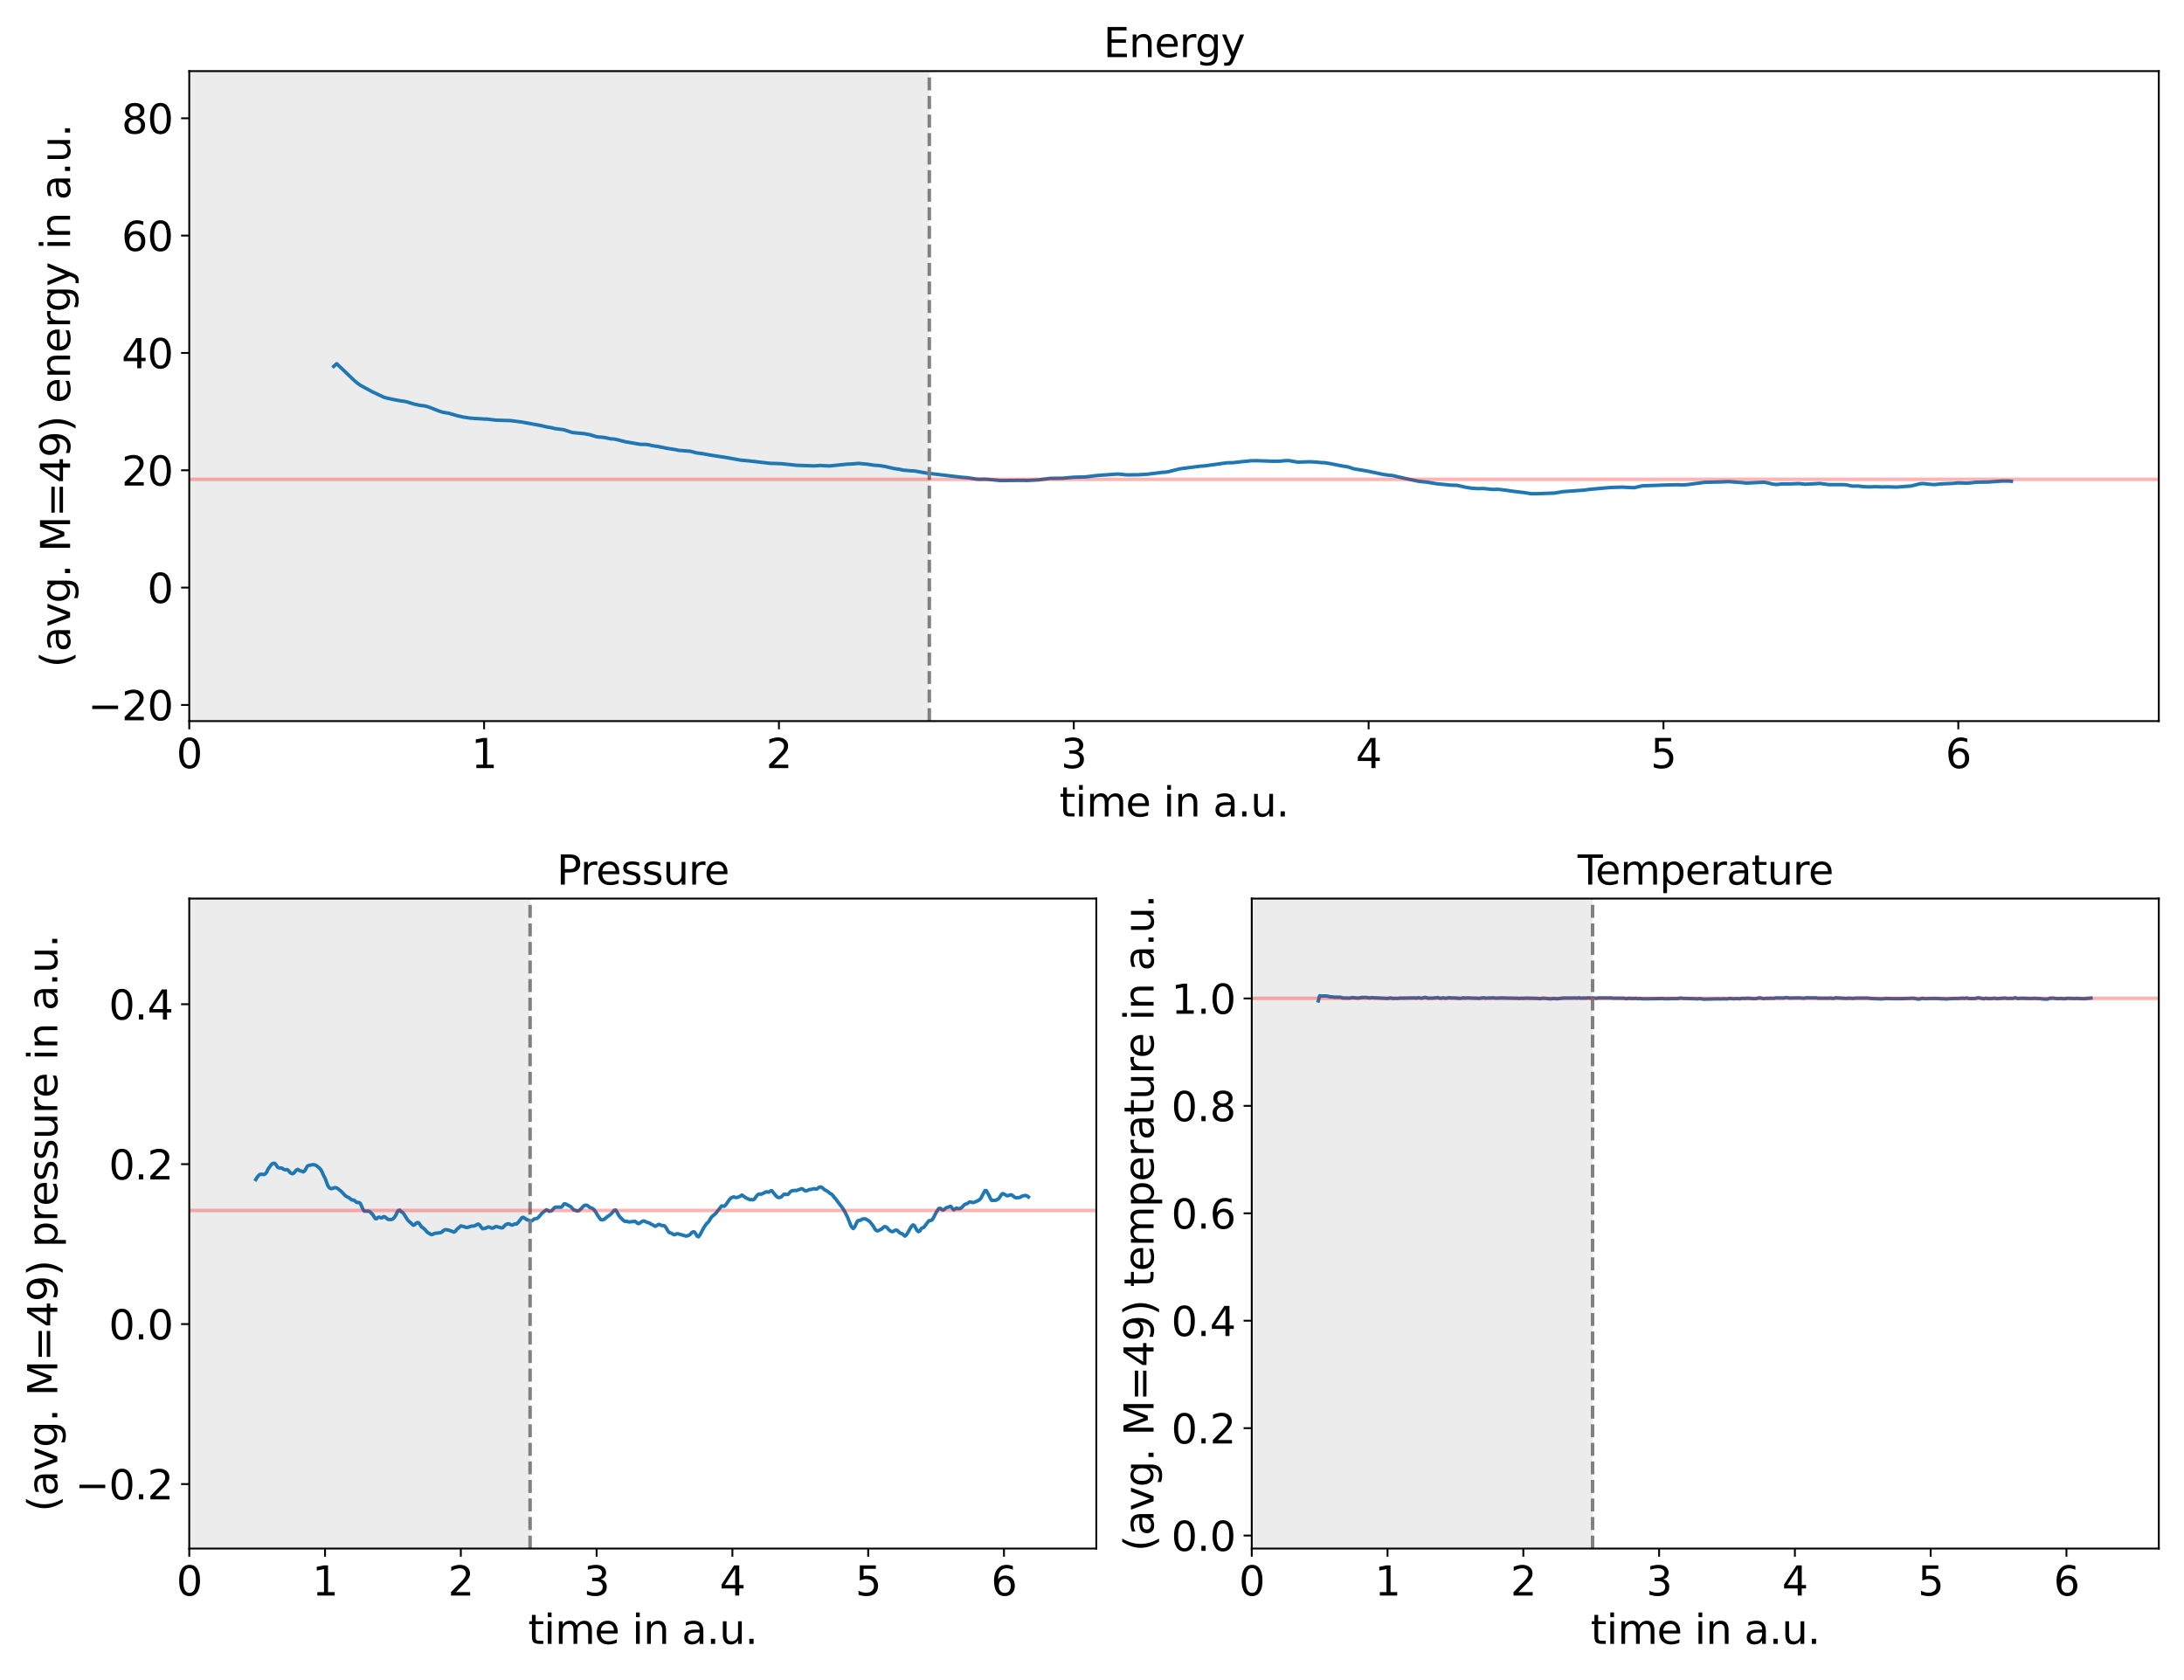 <?xml version="1.0" encoding="utf-8" standalone="no"?>
<!DOCTYPE svg PUBLIC "-//W3C//DTD SVG 1.1//EN"
  "http://www.w3.org/Graphics/SVG/1.1/DTD/svg11.dtd">
<svg xmlns:xlink="http://www.w3.org/1999/xlink" width="936pt" height="720pt" viewBox="0 0 936 720" xmlns="http://www.w3.org/2000/svg" version="1.1">
 <defs>
  <style type="text/css">*{stroke-linejoin: round; stroke-linecap: butt}</style>
 </defs>
 <g id="figure_1">
  <g id="patch_1">
   <path d="M 0 720 
L 936 720 
L 936 0 
L 0 0 
z
" style="fill: #ffffff"/>
  </g>
  <g id="axes_1">
   <g id="patch_2">
    <path d="M 81.11 309.04 
L 925.2 309.04 
L 925.2 30.48 
L 81.11 30.48 
z
" style="fill: #ffffff"/>
   </g>
   <g id="patch_3">
    <path d="M 81.11 309.04 
L 81.11 30.48 
L 398.276 30.48 
L 398.276 309.04 
z
" clip-path="url(#p8fe203f792)" style="fill: #808080; opacity: 0.15"/>
   </g>
   <g id="matplotlib.axis_1">
    <g id="xtick_1">
     <g id="line2d_1">
      <defs>
       <path id="m8e080a39df" d="M 0 0 
L 0 3.5 
" style="stroke: #000000; stroke-width: 0.8"/>
      </defs>
      <g>
       <use xlink:href="#m8e080a39df" x="81.11" y="309.04" style="stroke: #000000; stroke-width: 0.8"/>
      </g>
     </g>
     <g id="text_1">
      <!-- 0 -->
      <g transform="translate(75.613 329.17) scale(0.173 -0.173)">
       <defs>
        <path id="DejaVuSans-30" d="M 2034 4250 
Q 1547 4250 1301 3770 
Q 1056 3291 1056 2328 
Q 1056 1369 1301 889 
Q 1547 409 2034 409 
Q 2525 409 2770 889 
Q 3016 1369 3016 2328 
Q 3016 3291 2770 3770 
Q 2525 4250 2034 4250 
z
M 2034 4750 
Q 2819 4750 3233 4129 
Q 3647 3509 3647 2328 
Q 3647 1150 3233 529 
Q 2819 -91 2034 -91 
Q 1250 -91 836 529 
Q 422 1150 422 2328 
Q 422 3509 836 4129 
Q 1250 4750 2034 4750 
z
" transform="scale(0.016)"/>
       </defs>
       <use xlink:href="#DejaVuSans-30"/>
      </g>
     </g>
    </g>
    <g id="xtick_2">
     <g id="line2d_2">
      <g>
       <use xlink:href="#m8e080a39df" x="207.471" y="309.04" style="stroke: #000000; stroke-width: 0.8"/>
      </g>
     </g>
     <g id="text_2">
      <!-- 1 -->
      <g transform="translate(201.974 329.17) scale(0.173 -0.173)">
       <defs>
        <path id="DejaVuSans-31" d="M 794 531 
L 1825 531 
L 1825 4091 
L 703 3866 
L 703 4441 
L 1819 4666 
L 2450 4666 
L 2450 531 
L 3481 531 
L 3481 0 
L 794 0 
L 794 531 
z
" transform="scale(0.016)"/>
       </defs>
       <use xlink:href="#DejaVuSans-31"/>
      </g>
     </g>
    </g>
    <g id="xtick_3">
     <g id="line2d_3">
      <g>
       <use xlink:href="#m8e080a39df" x="333.832" y="309.04" style="stroke: #000000; stroke-width: 0.8"/>
      </g>
     </g>
     <g id="text_3">
      <!-- 2 -->
      <g transform="translate(328.334 329.17) scale(0.173 -0.173)">
       <defs>
        <path id="DejaVuSans-32" d="M 1228 531 
L 3431 531 
L 3431 0 
L 469 0 
L 469 531 
Q 828 903 1448 1529 
Q 2069 2156 2228 2338 
Q 2531 2678 2651 2914 
Q 2772 3150 2772 3378 
Q 2772 3750 2511 3984 
Q 2250 4219 1831 4219 
Q 1534 4219 1204 4116 
Q 875 4013 500 3803 
L 500 4441 
Q 881 4594 1212 4672 
Q 1544 4750 1819 4750 
Q 2544 4750 2975 4387 
Q 3406 4025 3406 3419 
Q 3406 3131 3298 2873 
Q 3191 2616 2906 2266 
Q 2828 2175 2409 1742 
Q 1991 1309 1228 531 
z
" transform="scale(0.016)"/>
       </defs>
       <use xlink:href="#DejaVuSans-32"/>
      </g>
     </g>
    </g>
    <g id="xtick_4">
     <g id="line2d_4">
      <g>
       <use xlink:href="#m8e080a39df" x="460.192" y="309.04" style="stroke: #000000; stroke-width: 0.8"/>
      </g>
     </g>
     <g id="text_4">
      <!-- 3 -->
      <g transform="translate(454.695 329.17) scale(0.173 -0.173)">
       <defs>
        <path id="DejaVuSans-33" d="M 2597 2516 
Q 3050 2419 3304 2112 
Q 3559 1806 3559 1356 
Q 3559 666 3084 287 
Q 2609 -91 1734 -91 
Q 1441 -91 1130 -33 
Q 819 25 488 141 
L 488 750 
Q 750 597 1062 519 
Q 1375 441 1716 441 
Q 2309 441 2620 675 
Q 2931 909 2931 1356 
Q 2931 1769 2642 2001 
Q 2353 2234 1838 2234 
L 1294 2234 
L 1294 2753 
L 1863 2753 
Q 2328 2753 2575 2939 
Q 2822 3125 2822 3475 
Q 2822 3834 2567 4026 
Q 2313 4219 1838 4219 
Q 1578 4219 1281 4162 
Q 984 4106 628 3988 
L 628 4550 
Q 988 4650 1302 4700 
Q 1616 4750 1894 4750 
Q 2613 4750 3031 4423 
Q 3450 4097 3450 3541 
Q 3450 3153 3228 2886 
Q 3006 2619 2597 2516 
z
" transform="scale(0.016)"/>
       </defs>
       <use xlink:href="#DejaVuSans-33"/>
      </g>
     </g>
    </g>
    <g id="xtick_5">
     <g id="line2d_5">
      <g>
       <use xlink:href="#m8e080a39df" x="586.553" y="309.04" style="stroke: #000000; stroke-width: 0.8"/>
      </g>
     </g>
     <g id="text_5">
      <!-- 4 -->
      <g transform="translate(581.056 329.17) scale(0.173 -0.173)">
       <defs>
        <path id="DejaVuSans-34" d="M 2419 4116 
L 825 1625 
L 2419 1625 
L 2419 4116 
z
M 2253 4666 
L 3047 4666 
L 3047 1625 
L 3713 1625 
L 3713 1100 
L 3047 1100 
L 3047 0 
L 2419 0 
L 2419 1100 
L 313 1100 
L 313 1709 
L 2253 4666 
z
" transform="scale(0.016)"/>
       </defs>
       <use xlink:href="#DejaVuSans-34"/>
      </g>
     </g>
    </g>
    <g id="xtick_6">
     <g id="line2d_6">
      <g>
       <use xlink:href="#m8e080a39df" x="712.914" y="309.04" style="stroke: #000000; stroke-width: 0.8"/>
      </g>
     </g>
     <g id="text_6">
      <!-- 5 -->
      <g transform="translate(707.417 329.17) scale(0.173 -0.173)">
       <defs>
        <path id="DejaVuSans-35" d="M 691 4666 
L 3169 4666 
L 3169 4134 
L 1269 4134 
L 1269 2991 
Q 1406 3038 1543 3061 
Q 1681 3084 1819 3084 
Q 2600 3084 3056 2656 
Q 3513 2228 3513 1497 
Q 3513 744 3044 326 
Q 2575 -91 1722 -91 
Q 1428 -91 1123 -41 
Q 819 9 494 109 
L 494 744 
Q 775 591 1075 516 
Q 1375 441 1709 441 
Q 2250 441 2565 725 
Q 2881 1009 2881 1497 
Q 2881 1984 2565 2268 
Q 2250 2553 1709 2553 
Q 1456 2553 1204 2497 
Q 953 2441 691 2322 
L 691 4666 
z
" transform="scale(0.016)"/>
       </defs>
       <use xlink:href="#DejaVuSans-35"/>
      </g>
     </g>
    </g>
    <g id="xtick_7">
     <g id="line2d_7">
      <g>
       <use xlink:href="#m8e080a39df" x="839.275" y="309.04" style="stroke: #000000; stroke-width: 0.8"/>
      </g>
     </g>
     <g id="text_7">
      <!-- 6 -->
      <g transform="translate(833.777 329.17) scale(0.173 -0.173)">
       <defs>
        <path id="DejaVuSans-36" d="M 2113 2584 
Q 1688 2584 1439 2293 
Q 1191 2003 1191 1497 
Q 1191 994 1439 701 
Q 1688 409 2113 409 
Q 2538 409 2786 701 
Q 3034 994 3034 1497 
Q 3034 2003 2786 2293 
Q 2538 2584 2113 2584 
z
M 3366 4563 
L 3366 3988 
Q 3128 4100 2886 4159 
Q 2644 4219 2406 4219 
Q 1781 4219 1451 3797 
Q 1122 3375 1075 2522 
Q 1259 2794 1537 2939 
Q 1816 3084 2150 3084 
Q 2853 3084 3261 2657 
Q 3669 2231 3669 1497 
Q 3669 778 3244 343 
Q 2819 -91 2113 -91 
Q 1303 -91 875 529 
Q 447 1150 447 2328 
Q 447 3434 972 4092 
Q 1497 4750 2381 4750 
Q 2619 4750 2861 4703 
Q 3103 4656 3366 4563 
z
" transform="scale(0.016)"/>
       </defs>
       <use xlink:href="#DejaVuSans-36"/>
      </g>
     </g>
    </g>
    <g id="text_8">
     <!-- time in a.u. -->
     <g transform="translate(454.006 349.894) scale(0.173 -0.173)">
      <defs>
       <path id="DejaVuSans-74" d="M 1172 4494 
L 1172 3500 
L 2356 3500 
L 2356 3053 
L 1172 3053 
L 1172 1153 
Q 1172 725 1289 603 
Q 1406 481 1766 481 
L 2356 481 
L 2356 0 
L 1766 0 
Q 1100 0 847 248 
Q 594 497 594 1153 
L 594 3053 
L 172 3053 
L 172 3500 
L 594 3500 
L 594 4494 
L 1172 4494 
z
" transform="scale(0.016)"/>
       <path id="DejaVuSans-69" d="M 603 3500 
L 1178 3500 
L 1178 0 
L 603 0 
L 603 3500 
z
M 603 4863 
L 1178 4863 
L 1178 4134 
L 603 4134 
L 603 4863 
z
" transform="scale(0.016)"/>
       <path id="DejaVuSans-6d" d="M 3328 2828 
Q 3544 3216 3844 3400 
Q 4144 3584 4550 3584 
Q 5097 3584 5394 3201 
Q 5691 2819 5691 2113 
L 5691 0 
L 5113 0 
L 5113 2094 
Q 5113 2597 4934 2840 
Q 4756 3084 4391 3084 
Q 3944 3084 3684 2787 
Q 3425 2491 3425 1978 
L 3425 0 
L 2847 0 
L 2847 2094 
Q 2847 2600 2669 2842 
Q 2491 3084 2119 3084 
Q 1678 3084 1418 2786 
Q 1159 2488 1159 1978 
L 1159 0 
L 581 0 
L 581 3500 
L 1159 3500 
L 1159 2956 
Q 1356 3278 1631 3431 
Q 1906 3584 2284 3584 
Q 2666 3584 2933 3390 
Q 3200 3197 3328 2828 
z
" transform="scale(0.016)"/>
       <path id="DejaVuSans-65" d="M 3597 1894 
L 3597 1613 
L 953 1613 
Q 991 1019 1311 708 
Q 1631 397 2203 397 
Q 2534 397 2845 478 
Q 3156 559 3463 722 
L 3463 178 
Q 3153 47 2828 -22 
Q 2503 -91 2169 -91 
Q 1331 -91 842 396 
Q 353 884 353 1716 
Q 353 2575 817 3079 
Q 1281 3584 2069 3584 
Q 2775 3584 3186 3129 
Q 3597 2675 3597 1894 
z
M 3022 2063 
Q 3016 2534 2758 2815 
Q 2500 3097 2075 3097 
Q 1594 3097 1305 2825 
Q 1016 2553 972 2059 
L 3022 2063 
z
" transform="scale(0.016)"/>
       <path id="DejaVuSans-20" transform="scale(0.016)"/>
       <path id="DejaVuSans-6e" d="M 3513 2113 
L 3513 0 
L 2938 0 
L 2938 2094 
Q 2938 2591 2744 2837 
Q 2550 3084 2163 3084 
Q 1697 3084 1428 2787 
Q 1159 2491 1159 1978 
L 1159 0 
L 581 0 
L 581 3500 
L 1159 3500 
L 1159 2956 
Q 1366 3272 1645 3428 
Q 1925 3584 2291 3584 
Q 2894 3584 3203 3211 
Q 3513 2838 3513 2113 
z
" transform="scale(0.016)"/>
       <path id="DejaVuSans-61" d="M 2194 1759 
Q 1497 1759 1228 1600 
Q 959 1441 959 1056 
Q 959 750 1161 570 
Q 1363 391 1709 391 
Q 2188 391 2477 730 
Q 2766 1069 2766 1631 
L 2766 1759 
L 2194 1759 
z
M 3341 1997 
L 3341 0 
L 2766 0 
L 2766 531 
Q 2569 213 2275 61 
Q 1981 -91 1556 -91 
Q 1019 -91 701 211 
Q 384 513 384 1019 
Q 384 1609 779 1909 
Q 1175 2209 1959 2209 
L 2766 2209 
L 2766 2266 
Q 2766 2663 2505 2880 
Q 2244 3097 1772 3097 
Q 1472 3097 1187 3025 
Q 903 2953 641 2809 
L 641 3341 
Q 956 3463 1253 3523 
Q 1550 3584 1831 3584 
Q 2591 3584 2966 3190 
Q 3341 2797 3341 1997 
z
" transform="scale(0.016)"/>
       <path id="DejaVuSans-2e" d="M 684 794 
L 1344 794 
L 1344 0 
L 684 0 
L 684 794 
z
" transform="scale(0.016)"/>
       <path id="DejaVuSans-75" d="M 544 1381 
L 544 3500 
L 1119 3500 
L 1119 1403 
Q 1119 906 1312 657 
Q 1506 409 1894 409 
Q 2359 409 2629 706 
Q 2900 1003 2900 1516 
L 2900 3500 
L 3475 3500 
L 3475 0 
L 2900 0 
L 2900 538 
Q 2691 219 2414 64 
Q 2138 -91 1772 -91 
Q 1169 -91 856 284 
Q 544 659 544 1381 
z
M 1991 3584 
L 1991 3584 
z
" transform="scale(0.016)"/>
      </defs>
      <use xlink:href="#DejaVuSans-74"/>
      <use xlink:href="#DejaVuSans-69" x="39.209"/>
      <use xlink:href="#DejaVuSans-6d" x="66.992"/>
      <use xlink:href="#DejaVuSans-65" x="164.404"/>
      <use xlink:href="#DejaVuSans-20" x="225.928"/>
      <use xlink:href="#DejaVuSans-69" x="257.715"/>
      <use xlink:href="#DejaVuSans-6e" x="285.498"/>
      <use xlink:href="#DejaVuSans-20" x="348.877"/>
      <use xlink:href="#DejaVuSans-61" x="380.664"/>
      <use xlink:href="#DejaVuSans-2e" x="441.943"/>
      <use xlink:href="#DejaVuSans-75" x="473.73"/>
      <use xlink:href="#DejaVuSans-2e" x="537.109"/>
     </g>
    </g>
   </g>
   <g id="matplotlib.axis_2">
    <g id="ytick_1">
     <g id="line2d_8">
      <defs>
       <path id="md5afbe86ad" d="M 0 0 
L -3.5 0 
" style="stroke: #000000; stroke-width: 0.8"/>
      </defs>
      <g>
       <use xlink:href="#md5afbe86ad" x="81.11" y="302.105" style="stroke: #000000; stroke-width: 0.8"/>
      </g>
     </g>
     <g id="text_9">
      <!-- −20 -->
      <g transform="translate(37.641 308.67) scale(0.173 -0.173)">
       <defs>
        <path id="DejaVuSans-2212" d="M 678 2272 
L 4684 2272 
L 4684 1741 
L 678 1741 
L 678 2272 
z
" transform="scale(0.016)"/>
       </defs>
       <use xlink:href="#DejaVuSans-2212"/>
       <use xlink:href="#DejaVuSans-32" x="83.789"/>
       <use xlink:href="#DejaVuSans-30" x="147.412"/>
      </g>
     </g>
    </g>
    <g id="ytick_2">
     <g id="line2d_9">
      <g>
       <use xlink:href="#md5afbe86ad" x="81.11" y="251.822" style="stroke: #000000; stroke-width: 0.8"/>
      </g>
     </g>
     <g id="text_10">
      <!-- 0 -->
      <g transform="translate(63.116 258.387) scale(0.173 -0.173)">
       <use xlink:href="#DejaVuSans-30"/>
      </g>
     </g>
    </g>
    <g id="ytick_3">
     <g id="line2d_10">
      <g>
       <use xlink:href="#md5afbe86ad" x="81.11" y="201.539" style="stroke: #000000; stroke-width: 0.8"/>
      </g>
     </g>
     <g id="text_11">
      <!-- 20 -->
      <g transform="translate(52.121 208.104) scale(0.173 -0.173)">
       <use xlink:href="#DejaVuSans-32"/>
       <use xlink:href="#DejaVuSans-30" x="63.623"/>
      </g>
     </g>
    </g>
    <g id="ytick_4">
     <g id="line2d_11">
      <g>
       <use xlink:href="#md5afbe86ad" x="81.11" y="151.255" style="stroke: #000000; stroke-width: 0.8"/>
      </g>
     </g>
     <g id="text_12">
      <!-- 40 -->
      <g transform="translate(52.121 157.82) scale(0.173 -0.173)">
       <use xlink:href="#DejaVuSans-34"/>
       <use xlink:href="#DejaVuSans-30" x="63.623"/>
      </g>
     </g>
    </g>
    <g id="ytick_5">
     <g id="line2d_12">
      <g>
       <use xlink:href="#md5afbe86ad" x="81.11" y="100.972" style="stroke: #000000; stroke-width: 0.8"/>
      </g>
     </g>
     <g id="text_13">
      <!-- 60 -->
      <g transform="translate(52.121 107.537) scale(0.173 -0.173)">
       <use xlink:href="#DejaVuSans-36"/>
       <use xlink:href="#DejaVuSans-30" x="63.623"/>
      </g>
     </g>
    </g>
    <g id="ytick_6">
     <g id="line2d_13">
      <g>
       <use xlink:href="#md5afbe86ad" x="81.11" y="50.689" style="stroke: #000000; stroke-width: 0.8"/>
      </g>
     </g>
     <g id="text_14">
      <!-- 80 -->
      <g transform="translate(52.121 57.254) scale(0.173 -0.173)">
       <defs>
        <path id="DejaVuSans-38" d="M 2034 2216 
Q 1584 2216 1326 1975 
Q 1069 1734 1069 1313 
Q 1069 891 1326 650 
Q 1584 409 2034 409 
Q 2484 409 2743 651 
Q 3003 894 3003 1313 
Q 3003 1734 2745 1975 
Q 2488 2216 2034 2216 
z
M 1403 2484 
Q 997 2584 770 2862 
Q 544 3141 544 3541 
Q 544 4100 942 4425 
Q 1341 4750 2034 4750 
Q 2731 4750 3128 4425 
Q 3525 4100 3525 3541 
Q 3525 3141 3298 2862 
Q 3072 2584 2669 2484 
Q 3125 2378 3379 2068 
Q 3634 1759 3634 1313 
Q 3634 634 3220 271 
Q 2806 -91 2034 -91 
Q 1263 -91 848 271 
Q 434 634 434 1313 
Q 434 1759 690 2068 
Q 947 2378 1403 2484 
z
M 1172 3481 
Q 1172 3119 1398 2916 
Q 1625 2713 2034 2713 
Q 2441 2713 2670 2916 
Q 2900 3119 2900 3481 
Q 2900 3844 2670 4047 
Q 2441 4250 2034 4250 
Q 1625 4250 1398 4047 
Q 1172 3844 1172 3481 
z
" transform="scale(0.016)"/>
       </defs>
       <use xlink:href="#DejaVuSans-38"/>
       <use xlink:href="#DejaVuSans-30" x="63.623"/>
      </g>
     </g>
    </g>
    <g id="text_15">
     <!-- (avg. M=49) energy in a.u. -->
     <g transform="translate(30.047 286.06) rotate(-90) scale(0.173 -0.173)">
      <defs>
       <path id="DejaVuSans-28" d="M 1984 4856 
Q 1566 4138 1362 3434 
Q 1159 2731 1159 2009 
Q 1159 1288 1364 580 
Q 1569 -128 1984 -844 
L 1484 -844 
Q 1016 -109 783 600 
Q 550 1309 550 2009 
Q 550 2706 781 3412 
Q 1013 4119 1484 4856 
L 1984 4856 
z
" transform="scale(0.016)"/>
       <path id="DejaVuSans-76" d="M 191 3500 
L 800 3500 
L 1894 563 
L 2988 3500 
L 3597 3500 
L 2284 0 
L 1503 0 
L 191 3500 
z
" transform="scale(0.016)"/>
       <path id="DejaVuSans-67" d="M 2906 1791 
Q 2906 2416 2648 2759 
Q 2391 3103 1925 3103 
Q 1463 3103 1205 2759 
Q 947 2416 947 1791 
Q 947 1169 1205 825 
Q 1463 481 1925 481 
Q 2391 481 2648 825 
Q 2906 1169 2906 1791 
z
M 3481 434 
Q 3481 -459 3084 -895 
Q 2688 -1331 1869 -1331 
Q 1566 -1331 1297 -1286 
Q 1028 -1241 775 -1147 
L 775 -588 
Q 1028 -725 1275 -790 
Q 1522 -856 1778 -856 
Q 2344 -856 2625 -561 
Q 2906 -266 2906 331 
L 2906 616 
Q 2728 306 2450 153 
Q 2172 0 1784 0 
Q 1141 0 747 490 
Q 353 981 353 1791 
Q 353 2603 747 3093 
Q 1141 3584 1784 3584 
Q 2172 3584 2450 3431 
Q 2728 3278 2906 2969 
L 2906 3500 
L 3481 3500 
L 3481 434 
z
" transform="scale(0.016)"/>
       <path id="DejaVuSans-4d" d="M 628 4666 
L 1569 4666 
L 2759 1491 
L 3956 4666 
L 4897 4666 
L 4897 0 
L 4281 0 
L 4281 4097 
L 3078 897 
L 2444 897 
L 1241 4097 
L 1241 0 
L 628 0 
L 628 4666 
z
" transform="scale(0.016)"/>
       <path id="DejaVuSans-3d" d="M 678 2906 
L 4684 2906 
L 4684 2381 
L 678 2381 
L 678 2906 
z
M 678 1631 
L 4684 1631 
L 4684 1100 
L 678 1100 
L 678 1631 
z
" transform="scale(0.016)"/>
       <path id="DejaVuSans-39" d="M 703 97 
L 703 672 
Q 941 559 1184 500 
Q 1428 441 1663 441 
Q 2288 441 2617 861 
Q 2947 1281 2994 2138 
Q 2813 1869 2534 1725 
Q 2256 1581 1919 1581 
Q 1219 1581 811 2004 
Q 403 2428 403 3163 
Q 403 3881 828 4315 
Q 1253 4750 1959 4750 
Q 2769 4750 3195 4129 
Q 3622 3509 3622 2328 
Q 3622 1225 3098 567 
Q 2575 -91 1691 -91 
Q 1453 -91 1209 -44 
Q 966 3 703 97 
z
M 1959 2075 
Q 2384 2075 2632 2365 
Q 2881 2656 2881 3163 
Q 2881 3666 2632 3958 
Q 2384 4250 1959 4250 
Q 1534 4250 1286 3958 
Q 1038 3666 1038 3163 
Q 1038 2656 1286 2365 
Q 1534 2075 1959 2075 
z
" transform="scale(0.016)"/>
       <path id="DejaVuSans-29" d="M 513 4856 
L 1013 4856 
Q 1481 4119 1714 3412 
Q 1947 2706 1947 2009 
Q 1947 1309 1714 600 
Q 1481 -109 1013 -844 
L 513 -844 
Q 928 -128 1133 580 
Q 1338 1288 1338 2009 
Q 1338 2731 1133 3434 
Q 928 4138 513 4856 
z
" transform="scale(0.016)"/>
       <path id="DejaVuSans-72" d="M 2631 2963 
Q 2534 3019 2420 3045 
Q 2306 3072 2169 3072 
Q 1681 3072 1420 2755 
Q 1159 2438 1159 1844 
L 1159 0 
L 581 0 
L 581 3500 
L 1159 3500 
L 1159 2956 
Q 1341 3275 1631 3429 
Q 1922 3584 2338 3584 
Q 2397 3584 2469 3576 
Q 2541 3569 2628 3553 
L 2631 2963 
z
" transform="scale(0.016)"/>
       <path id="DejaVuSans-79" d="M 2059 -325 
Q 1816 -950 1584 -1140 
Q 1353 -1331 966 -1331 
L 506 -1331 
L 506 -850 
L 844 -850 
Q 1081 -850 1212 -737 
Q 1344 -625 1503 -206 
L 1606 56 
L 191 3500 
L 800 3500 
L 1894 763 
L 2988 3500 
L 3597 3500 
L 2059 -325 
z
" transform="scale(0.016)"/>
      </defs>
      <use xlink:href="#DejaVuSans-28"/>
      <use xlink:href="#DejaVuSans-61" x="39.014"/>
      <use xlink:href="#DejaVuSans-76" x="100.293"/>
      <use xlink:href="#DejaVuSans-67" x="159.473"/>
      <use xlink:href="#DejaVuSans-2e" x="222.949"/>
      <use xlink:href="#DejaVuSans-20" x="254.736"/>
      <use xlink:href="#DejaVuSans-4d" x="286.523"/>
      <use xlink:href="#DejaVuSans-3d" x="372.803"/>
      <use xlink:href="#DejaVuSans-34" x="456.592"/>
      <use xlink:href="#DejaVuSans-39" x="520.215"/>
      <use xlink:href="#DejaVuSans-29" x="583.838"/>
      <use xlink:href="#DejaVuSans-20" x="622.852"/>
      <use xlink:href="#DejaVuSans-65" x="654.639"/>
      <use xlink:href="#DejaVuSans-6e" x="716.162"/>
      <use xlink:href="#DejaVuSans-65" x="779.541"/>
      <use xlink:href="#DejaVuSans-72" x="841.064"/>
      <use xlink:href="#DejaVuSans-67" x="880.428"/>
      <use xlink:href="#DejaVuSans-79" x="943.904"/>
      <use xlink:href="#DejaVuSans-20" x="1003.084"/>
      <use xlink:href="#DejaVuSans-69" x="1034.871"/>
      <use xlink:href="#DejaVuSans-6e" x="1062.654"/>
      <use xlink:href="#DejaVuSans-20" x="1126.033"/>
      <use xlink:href="#DejaVuSans-61" x="1157.82"/>
      <use xlink:href="#DejaVuSans-2e" x="1219.1"/>
      <use xlink:href="#DejaVuSans-75" x="1250.887"/>
      <use xlink:href="#DejaVuSans-2e" x="1314.266"/>
     </g>
    </g>
   </g>
   <g id="line2d_14">
    <path d="M 143.027 157.01 
L 144.29 155.873 
L 146.818 158.273 
L 149.345 160.676 
L 151.872 163.104 
L 153.136 164.179 
L 154.399 165.09 
L 159.454 167.846 
L 164.508 170.234 
L 165.772 170.594 
L 169.563 171.397 
L 172.09 171.857 
L 173.353 171.994 
L 174.617 172.292 
L 177.144 173.078 
L 179.671 173.655 
L 182.199 174.009 
L 183.462 174.328 
L 188.517 176.29 
L 189.78 176.667 
L 192.307 177.087 
L 196.098 178.193 
L 198.626 178.745 
L 201.153 179.147 
L 203.68 179.352 
L 206.207 179.479 
L 207.471 179.601 
L 208.734 179.598 
L 212.525 180.057 
L 218.843 180.252 
L 223.898 180.917 
L 231.479 182.312 
L 234.007 182.903 
L 236.534 183.341 
L 237.797 183.668 
L 241.588 184.166 
L 245.379 185.377 
L 250.433 185.849 
L 252.961 186.325 
L 255.488 187.125 
L 256.751 187.309 
L 258.015 187.357 
L 259.279 187.542 
L 261.806 188.075 
L 263.07 188.136 
L 264.333 188.372 
L 268.124 189.34 
L 274.442 190.425 
L 276.969 190.467 
L 278.233 190.643 
L 279.496 190.984 
L 282.024 191.347 
L 285.814 192.111 
L 289.605 192.713 
L 290.869 192.997 
L 295.923 193.389 
L 298.451 194.087 
L 300.978 194.403 
L 304.769 195.087 
L 311.087 196.045 
L 317.405 197.187 
L 321.195 197.53 
L 330.041 198.565 
L 332.568 198.639 
L 335.095 198.738 
L 341.413 199.405 
L 348.995 199.667 
L 351.522 199.477 
L 355.313 199.695 
L 362.895 198.935 
L 365.422 198.803 
L 367.949 198.587 
L 371.74 198.936 
L 374.267 199.335 
L 376.794 199.517 
L 379.321 199.92 
L 383.112 200.788 
L 385.639 201.142 
L 386.903 201.456 
L 390.694 201.789 
L 391.958 201.843 
L 394.485 202.281 
L 397.012 202.728 
L 412.175 204.54 
L 414.702 204.719 
L 418.493 205.322 
L 419.757 205.411 
L 422.284 205.355 
L 426.075 205.672 
L 428.602 205.94 
L 433.657 205.895 
L 436.184 205.868 
L 438.711 205.857 
L 439.975 205.921 
L 442.502 205.792 
L 445.029 205.656 
L 450.083 205.009 
L 453.874 204.954 
L 455.138 204.959 
L 460.192 204.512 
L 465.247 204.374 
L 470.301 203.763 
L 477.883 203.231 
L 479.146 203.152 
L 482.937 203.51 
L 487.992 203.459 
L 490.519 203.282 
L 491.783 203.221 
L 498.101 202.421 
L 499.364 202.364 
L 500.628 202.177 
L 505.682 200.911 
L 514.527 199.767 
L 515.791 199.721 
L 525.9 198.328 
L 528.427 198.284 
L 532.218 197.848 
L 534.745 197.628 
L 536.009 197.462 
L 538.536 197.427 
L 546.118 197.689 
L 548.645 197.631 
L 551.172 197.397 
L 552.436 197.404 
L 556.227 198.063 
L 561.281 197.882 
L 563.808 198.009 
L 566.335 198.271 
L 567.599 198.292 
L 570.126 198.691 
L 575.181 199.691 
L 577.708 200.084 
L 580.235 200.922 
L 584.026 201.547 
L 586.553 201.979 
L 592.871 203.331 
L 595.398 203.677 
L 596.662 203.762 
L 602.98 205.216 
L 608.034 206.267 
L 611.825 206.669 
L 615.616 207.299 
L 620.671 207.801 
L 621.934 207.918 
L 624.461 207.991 
L 628.252 208.838 
L 630.779 209.232 
L 633.307 209.394 
L 635.834 209.351 
L 639.625 209.752 
L 642.152 209.702 
L 645.943 210.167 
L 648.47 210.547 
L 653.524 211.135 
L 656.052 211.572 
L 658.579 211.586 
L 666.16 211.312 
L 669.951 210.685 
L 678.796 210.057 
L 681.324 209.712 
L 687.642 209.136 
L 690.169 208.922 
L 695.223 208.765 
L 700.278 209.013 
L 702.805 208.445 
L 704.069 208.184 
L 710.387 207.987 
L 712.914 207.866 
L 719.232 207.733 
L 720.496 207.832 
L 723.023 207.702 
L 730.604 206.702 
L 738.186 206.515 
L 740.713 206.384 
L 747.031 206.856 
L 748.295 207.04 
L 755.877 206.674 
L 757.14 206.848 
L 759.667 207.456 
L 760.931 207.609 
L 762.195 207.587 
L 763.458 207.379 
L 767.249 207.391 
L 771.04 207.241 
L 773.567 207.525 
L 776.094 207.404 
L 779.885 207.187 
L 782.412 207.504 
L 783.676 207.697 
L 789.994 207.699 
L 791.258 207.775 
L 793.785 208.326 
L 796.312 208.288 
L 798.839 208.58 
L 801.366 208.661 
L 803.894 208.561 
L 806.421 208.671 
L 808.948 208.624 
L 812.739 208.751 
L 819.057 208.278 
L 822.848 207.323 
L 824.111 207.234 
L 827.902 207.619 
L 829.166 207.666 
L 831.693 207.403 
L 836.747 207.172 
L 839.275 206.931 
L 843.065 207.081 
L 845.593 206.839 
L 846.856 206.667 
L 849.384 206.614 
L 851.911 206.588 
L 858.229 206.136 
L 860.756 206.143 
L 862.02 206.256 
L 862.02 206.256 
" clip-path="url(#p8fe203f792)" style="fill: none; stroke: #1f77b4; stroke-width: 1.5; stroke-linecap: square"/>
   </g>
   <g id="line2d_15">
    <path d="M 398.276 309.04 
L 398.276 30.48 
" clip-path="url(#p8fe203f792)" style="fill: none; stroke-dasharray: 5.55,2.4; stroke-dashoffset: 0; stroke: #808080; stroke-width: 1.5"/>
   </g>
   <g id="line2d_16">
    <path d="M 81.11 205.411 
L 925.2 205.411 
" clip-path="url(#p8fe203f792)" style="fill: none; stroke: #ff0000; stroke-opacity: 0.3; stroke-width: 1.5; stroke-linecap: square"/>
   </g>
   <g id="patch_4">
    <path d="M 81.11 309.04 
L 81.11 30.48 
" style="fill: none; stroke: #000000; stroke-width: 0.8; stroke-linejoin: miter; stroke-linecap: square"/>
   </g>
   <g id="patch_5">
    <path d="M 925.2 309.04 
L 925.2 30.48 
" style="fill: none; stroke: #000000; stroke-width: 0.8; stroke-linejoin: miter; stroke-linecap: square"/>
   </g>
   <g id="patch_6">
    <path d="M 81.11 309.04 
L 925.2 309.04 
" style="fill: none; stroke: #000000; stroke-width: 0.8; stroke-linejoin: miter; stroke-linecap: square"/>
   </g>
   <g id="patch_7">
    <path d="M 81.11 30.48 
L 925.2 30.48 
" style="fill: none; stroke: #000000; stroke-width: 0.8; stroke-linejoin: miter; stroke-linecap: square"/>
   </g>
   <g id="text_16">
    <!-- Energy -->
    <g transform="translate(472.904 24.48) scale(0.173 -0.173)">
     <defs>
      <path id="DejaVuSans-45" d="M 628 4666 
L 3578 4666 
L 3578 4134 
L 1259 4134 
L 1259 2753 
L 3481 2753 
L 3481 2222 
L 1259 2222 
L 1259 531 
L 3634 531 
L 3634 0 
L 628 0 
L 628 4666 
z
" transform="scale(0.016)"/>
     </defs>
     <use xlink:href="#DejaVuSans-45"/>
     <use xlink:href="#DejaVuSans-6e" x="63.184"/>
     <use xlink:href="#DejaVuSans-65" x="126.562"/>
     <use xlink:href="#DejaVuSans-72" x="188.086"/>
     <use xlink:href="#DejaVuSans-67" x="227.449"/>
     <use xlink:href="#DejaVuSans-79" x="290.926"/>
    </g>
   </g>
  </g>
  <g id="axes_2">
   <g id="patch_8">
    <path d="M 81.11 663.64 
L 469.845 663.64 
L 469.845 385.08 
L 81.11 385.08 
z
" style="fill: #ffffff"/>
   </g>
   <g id="patch_9">
    <path d="M 81.11 663.64 
L 81.11 385.08 
L 227.177 385.08 
L 227.177 663.64 
z
" clip-path="url(#p68a7e08df8)" style="fill: #808080; opacity: 0.15"/>
   </g>
   <g id="matplotlib.axis_3">
    <g id="xtick_8">
     <g id="line2d_17">
      <g>
       <use xlink:href="#m8e080a39df" x="81.11" y="663.64" style="stroke: #000000; stroke-width: 0.8"/>
      </g>
     </g>
     <g id="text_17">
      <!-- 0 -->
      <g transform="translate(75.613 683.77) scale(0.173 -0.173)">
       <use xlink:href="#DejaVuSans-30"/>
      </g>
     </g>
    </g>
    <g id="xtick_9">
     <g id="line2d_18">
      <g>
       <use xlink:href="#m8e080a39df" x="139.304" y="663.64" style="stroke: #000000; stroke-width: 0.8"/>
      </g>
     </g>
     <g id="text_18">
      <!-- 1 -->
      <g transform="translate(133.807 683.77) scale(0.173 -0.173)">
       <use xlink:href="#DejaVuSans-31"/>
      </g>
     </g>
    </g>
    <g id="xtick_10">
     <g id="line2d_19">
      <g>
       <use xlink:href="#m8e080a39df" x="197.498" y="663.64" style="stroke: #000000; stroke-width: 0.8"/>
      </g>
     </g>
     <g id="text_19">
      <!-- 2 -->
      <g transform="translate(192.001 683.77) scale(0.173 -0.173)">
       <use xlink:href="#DejaVuSans-32"/>
      </g>
     </g>
    </g>
    <g id="xtick_11">
     <g id="line2d_20">
      <g>
       <use xlink:href="#m8e080a39df" x="255.692" y="663.64" style="stroke: #000000; stroke-width: 0.8"/>
      </g>
     </g>
     <g id="text_20">
      <!-- 3 -->
      <g transform="translate(250.194 683.77) scale(0.173 -0.173)">
       <use xlink:href="#DejaVuSans-33"/>
      </g>
     </g>
    </g>
    <g id="xtick_12">
     <g id="line2d_21">
      <g>
       <use xlink:href="#m8e080a39df" x="313.885" y="663.64" style="stroke: #000000; stroke-width: 0.8"/>
      </g>
     </g>
     <g id="text_21">
      <!-- 4 -->
      <g transform="translate(308.388 683.77) scale(0.173 -0.173)">
       <use xlink:href="#DejaVuSans-34"/>
      </g>
     </g>
    </g>
    <g id="xtick_13">
     <g id="line2d_22">
      <g>
       <use xlink:href="#m8e080a39df" x="372.079" y="663.64" style="stroke: #000000; stroke-width: 0.8"/>
      </g>
     </g>
     <g id="text_22">
      <!-- 5 -->
      <g transform="translate(366.582 683.77) scale(0.173 -0.173)">
       <use xlink:href="#DejaVuSans-35"/>
      </g>
     </g>
    </g>
    <g id="xtick_14">
     <g id="line2d_23">
      <g>
       <use xlink:href="#m8e080a39df" x="430.273" y="663.64" style="stroke: #000000; stroke-width: 0.8"/>
      </g>
     </g>
     <g id="text_23">
      <!-- 6 -->
      <g transform="translate(424.776 683.77) scale(0.173 -0.173)">
       <use xlink:href="#DejaVuSans-36"/>
      </g>
     </g>
    </g>
    <g id="text_24">
     <!-- time in a.u. -->
     <g transform="translate(226.328 704.494) scale(0.173 -0.173)">
      <use xlink:href="#DejaVuSans-74"/>
      <use xlink:href="#DejaVuSans-69" x="39.209"/>
      <use xlink:href="#DejaVuSans-6d" x="66.992"/>
      <use xlink:href="#DejaVuSans-65" x="164.404"/>
      <use xlink:href="#DejaVuSans-20" x="225.928"/>
      <use xlink:href="#DejaVuSans-69" x="257.715"/>
      <use xlink:href="#DejaVuSans-6e" x="285.498"/>
      <use xlink:href="#DejaVuSans-20" x="348.877"/>
      <use xlink:href="#DejaVuSans-61" x="380.664"/>
      <use xlink:href="#DejaVuSans-2e" x="441.943"/>
      <use xlink:href="#DejaVuSans-75" x="473.73"/>
      <use xlink:href="#DejaVuSans-2e" x="537.109"/>
     </g>
    </g>
   </g>
   <g id="matplotlib.axis_4">
    <g id="ytick_7">
     <g id="line2d_24">
      <g>
       <use xlink:href="#md5afbe86ad" x="81.11" y="635.998" style="stroke: #000000; stroke-width: 0.8"/>
      </g>
     </g>
     <g id="text_25">
      <!-- −0.2 -->
      <g transform="translate(32.149 642.563) scale(0.173 -0.173)">
       <use xlink:href="#DejaVuSans-2212"/>
       <use xlink:href="#DejaVuSans-30" x="83.789"/>
       <use xlink:href="#DejaVuSans-2e" x="147.412"/>
       <use xlink:href="#DejaVuSans-32" x="179.199"/>
      </g>
     </g>
    </g>
    <g id="ytick_8">
     <g id="line2d_25">
      <g>
       <use xlink:href="#md5afbe86ad" x="81.11" y="567.452" style="stroke: #000000; stroke-width: 0.8"/>
      </g>
     </g>
     <g id="text_26">
      <!-- 0.0 -->
      <g transform="translate(46.629 574.018) scale(0.173 -0.173)">
       <use xlink:href="#DejaVuSans-30"/>
       <use xlink:href="#DejaVuSans-2e" x="63.623"/>
       <use xlink:href="#DejaVuSans-30" x="95.41"/>
      </g>
     </g>
    </g>
    <g id="ytick_9">
     <g id="line2d_26">
      <g>
       <use xlink:href="#md5afbe86ad" x="81.11" y="498.907" style="stroke: #000000; stroke-width: 0.8"/>
      </g>
     </g>
     <g id="text_27">
      <!-- 0.2 -->
      <g transform="translate(46.629 505.472) scale(0.173 -0.173)">
       <use xlink:href="#DejaVuSans-30"/>
       <use xlink:href="#DejaVuSans-2e" x="63.623"/>
       <use xlink:href="#DejaVuSans-32" x="95.41"/>
      </g>
     </g>
    </g>
    <g id="ytick_10">
     <g id="line2d_27">
      <g>
       <use xlink:href="#md5afbe86ad" x="81.11" y="430.361" style="stroke: #000000; stroke-width: 0.8"/>
      </g>
     </g>
     <g id="text_28">
      <!-- 0.4 -->
      <g transform="translate(46.629 436.926) scale(0.173 -0.173)">
       <use xlink:href="#DejaVuSans-30"/>
       <use xlink:href="#DejaVuSans-2e" x="63.623"/>
       <use xlink:href="#DejaVuSans-34" x="95.41"/>
      </g>
     </g>
    </g>
    <g id="text_29">
     <!-- (avg. M=49) pressure in a.u. -->
     <g transform="translate(24.556 647.862) rotate(-90) scale(0.173 -0.173)">
      <defs>
       <path id="DejaVuSans-70" d="M 1159 525 
L 1159 -1331 
L 581 -1331 
L 581 3500 
L 1159 3500 
L 1159 2969 
Q 1341 3281 1617 3432 
Q 1894 3584 2278 3584 
Q 2916 3584 3314 3078 
Q 3713 2572 3713 1747 
Q 3713 922 3314 415 
Q 2916 -91 2278 -91 
Q 1894 -91 1617 61 
Q 1341 213 1159 525 
z
M 3116 1747 
Q 3116 2381 2855 2742 
Q 2594 3103 2138 3103 
Q 1681 3103 1420 2742 
Q 1159 2381 1159 1747 
Q 1159 1113 1420 752 
Q 1681 391 2138 391 
Q 2594 391 2855 752 
Q 3116 1113 3116 1747 
z
" transform="scale(0.016)"/>
       <path id="DejaVuSans-73" d="M 2834 3397 
L 2834 2853 
Q 2591 2978 2328 3040 
Q 2066 3103 1784 3103 
Q 1356 3103 1142 2972 
Q 928 2841 928 2578 
Q 928 2378 1081 2264 
Q 1234 2150 1697 2047 
L 1894 2003 
Q 2506 1872 2764 1633 
Q 3022 1394 3022 966 
Q 3022 478 2636 193 
Q 2250 -91 1575 -91 
Q 1294 -91 989 -36 
Q 684 19 347 128 
L 347 722 
Q 666 556 975 473 
Q 1284 391 1588 391 
Q 1994 391 2212 530 
Q 2431 669 2431 922 
Q 2431 1156 2273 1281 
Q 2116 1406 1581 1522 
L 1381 1569 
Q 847 1681 609 1914 
Q 372 2147 372 2553 
Q 372 3047 722 3315 
Q 1072 3584 1716 3584 
Q 2034 3584 2315 3537 
Q 2597 3491 2834 3397 
z
" transform="scale(0.016)"/>
      </defs>
      <use xlink:href="#DejaVuSans-28"/>
      <use xlink:href="#DejaVuSans-61" x="39.014"/>
      <use xlink:href="#DejaVuSans-76" x="100.293"/>
      <use xlink:href="#DejaVuSans-67" x="159.473"/>
      <use xlink:href="#DejaVuSans-2e" x="222.949"/>
      <use xlink:href="#DejaVuSans-20" x="254.736"/>
      <use xlink:href="#DejaVuSans-4d" x="286.523"/>
      <use xlink:href="#DejaVuSans-3d" x="372.803"/>
      <use xlink:href="#DejaVuSans-34" x="456.592"/>
      <use xlink:href="#DejaVuSans-39" x="520.215"/>
      <use xlink:href="#DejaVuSans-29" x="583.838"/>
      <use xlink:href="#DejaVuSans-20" x="622.852"/>
      <use xlink:href="#DejaVuSans-70" x="654.639"/>
      <use xlink:href="#DejaVuSans-72" x="718.115"/>
      <use xlink:href="#DejaVuSans-65" x="756.979"/>
      <use xlink:href="#DejaVuSans-73" x="818.502"/>
      <use xlink:href="#DejaVuSans-73" x="870.602"/>
      <use xlink:href="#DejaVuSans-75" x="922.701"/>
      <use xlink:href="#DejaVuSans-72" x="986.08"/>
      <use xlink:href="#DejaVuSans-65" x="1024.943"/>
      <use xlink:href="#DejaVuSans-20" x="1086.467"/>
      <use xlink:href="#DejaVuSans-69" x="1118.254"/>
      <use xlink:href="#DejaVuSans-6e" x="1146.037"/>
      <use xlink:href="#DejaVuSans-20" x="1209.416"/>
      <use xlink:href="#DejaVuSans-61" x="1241.203"/>
      <use xlink:href="#DejaVuSans-2e" x="1302.482"/>
      <use xlink:href="#DejaVuSans-75" x="1334.27"/>
      <use xlink:href="#DejaVuSans-2e" x="1397.648"/>
     </g>
    </g>
   </g>
   <g id="line2d_28">
    <path d="M 109.625 505.503 
L 110.207 504.539 
L 110.789 503.816 
L 111.371 503.293 
L 111.953 503.217 
L 113.117 503.354 
L 113.699 503.083 
L 114.281 502.348 
L 114.862 501.083 
L 116.026 499.462 
L 116.608 498.747 
L 117.19 498.548 
L 117.772 498.562 
L 118.354 499.259 
L 118.936 500.2 
L 119.518 500.51 
L 120.682 500.54 
L 121.846 501.248 
L 122.428 501.323 
L 123.01 501.215 
L 123.592 501.581 
L 124.173 502.357 
L 124.755 502.816 
L 125.337 503.02 
L 125.919 502.74 
L 127.083 501.372 
L 127.665 501.142 
L 128.247 501.576 
L 129.993 502.214 
L 130.575 501.805 
L 131.739 499.758 
L 132.321 499.46 
L 134.066 499.12 
L 134.648 499.155 
L 135.23 499.348 
L 135.812 499.659 
L 136.976 500.663 
L 137.558 501.343 
L 138.14 502.477 
L 138.722 503.856 
L 139.304 504.921 
L 140.468 508.04 
L 141.05 508.941 
L 141.632 509.338 
L 142.214 509.379 
L 142.795 509.235 
L 143.377 508.958 
L 143.959 508.988 
L 144.541 509.226 
L 145.705 510.123 
L 146.287 510.616 
L 148.033 512.46 
L 148.615 512.831 
L 149.779 513.405 
L 150.361 513.963 
L 150.943 514.277 
L 151.525 514.291 
L 152.107 514.621 
L 152.688 515.199 
L 153.27 515.361 
L 153.852 515.331 
L 154.434 515.71 
L 155.598 518.351 
L 156.18 519.047 
L 157.344 519.053 
L 157.926 519.067 
L 158.508 519.313 
L 159.672 520.438 
L 160.836 522.246 
L 161.418 522.287 
L 161.999 521.759 
L 162.581 521.612 
L 163.163 521.868 
L 163.745 521.912 
L 164.327 521.407 
L 164.909 521.463 
L 166.073 522.435 
L 166.655 522.649 
L 167.819 522.602 
L 168.401 522.38 
L 168.983 521.796 
L 169.565 520.904 
L 170.147 519.655 
L 170.729 518.802 
L 171.31 518.604 
L 171.892 519.245 
L 172.474 519.561 
L 173.056 520.215 
L 174.22 522.058 
L 174.802 522.951 
L 177.13 525.074 
L 177.712 524.87 
L 178.294 524.259 
L 178.876 523.933 
L 179.458 524.025 
L 180.622 525.755 
L 181.785 526.584 
L 182.949 527.873 
L 183.531 528.388 
L 184.113 528.639 
L 184.695 529.072 
L 185.277 529.04 
L 186.441 528.537 
L 188.769 528.273 
L 189.351 528.022 
L 189.933 527.452 
L 190.514 527.071 
L 191.096 526.965 
L 192.26 527.16 
L 193.424 527.59 
L 194.588 528.033 
L 195.17 527.657 
L 195.752 526.861 
L 197.498 525.387 
L 198.662 525.624 
L 199.825 526.049 
L 200.407 526.019 
L 201.571 525.608 
L 202.153 525.455 
L 203.317 525.368 
L 203.899 525.103 
L 204.481 524.704 
L 205.063 524.591 
L 205.645 525.079 
L 206.227 525.943 
L 206.809 526.561 
L 207.973 526.422 
L 209.136 525.824 
L 209.718 525.886 
L 210.882 526.358 
L 211.464 526.248 
L 212.046 525.844 
L 212.628 525.603 
L 214.956 526.24 
L 215.538 526.113 
L 216.12 525.398 
L 216.702 524.884 
L 217.284 524.562 
L 217.866 524.441 
L 218.448 524.6 
L 219.029 524.95 
L 219.611 524.987 
L 220.775 524.47 
L 221.357 524.57 
L 221.939 524.045 
L 223.685 521.83 
L 224.267 521.696 
L 226.013 522.795 
L 226.595 522.916 
L 227.177 523.244 
L 227.759 523.253 
L 228.34 522.913 
L 228.922 522.392 
L 230.086 522.19 
L 230.668 521.791 
L 232.414 519.8 
L 234.16 518.458 
L 234.742 518.702 
L 235.324 519.108 
L 235.906 519.027 
L 236.488 518.806 
L 237.651 517.541 
L 238.233 517.323 
L 240.561 517.317 
L 241.143 516.776 
L 241.725 515.951 
L 242.307 515.901 
L 244.053 516.832 
L 244.635 517.115 
L 245.799 518.45 
L 247.544 519.005 
L 248.126 518.803 
L 249.29 517.747 
L 249.872 517.081 
L 250.454 516.609 
L 251.036 516.463 
L 251.618 516.592 
L 252.2 516.944 
L 252.782 517.442 
L 253.946 517.889 
L 254.528 518.386 
L 255.11 519.131 
L 256.274 521.048 
L 257.437 522.673 
L 258.019 522.768 
L 258.601 522.692 
L 259.183 522.356 
L 260.347 521.34 
L 260.929 521.029 
L 262.093 520.027 
L 263.257 518.67 
L 263.839 518.543 
L 264.421 519.357 
L 265.003 520.558 
L 265.585 521.429 
L 266.748 522.605 
L 267.33 523.154 
L 267.912 523.436 
L 268.494 523.392 
L 269.658 523.698 
L 270.822 523.514 
L 271.404 523.534 
L 271.986 523.355 
L 272.568 523.664 
L 273.15 524.22 
L 273.732 524.396 
L 275.478 523.3 
L 276.059 523.263 
L 277.223 523.805 
L 278.387 524.146 
L 278.969 524.592 
L 279.551 524.811 
L 280.715 525.532 
L 281.297 525.389 
L 281.879 524.899 
L 282.461 524.693 
L 283.625 525.217 
L 284.207 525.199 
L 284.789 525.332 
L 285.37 526.027 
L 286.534 527.952 
L 287.116 528.323 
L 287.698 528.478 
L 288.862 529.154 
L 289.444 529.018 
L 290.026 528.714 
L 290.608 528.76 
L 294.1 529.752 
L 295.263 529.381 
L 295.845 528.976 
L 296.427 528.286 
L 297.009 527.902 
L 297.591 527.943 
L 298.173 528.713 
L 298.755 529.755 
L 299.337 530.042 
L 299.919 529.333 
L 301.665 526.051 
L 302.829 524.363 
L 303.411 523.872 
L 303.992 523.102 
L 304.574 522.066 
L 305.156 521.353 
L 306.902 519.861 
L 307.484 519.005 
L 308.066 518.349 
L 309.23 516.81 
L 310.394 516.941 
L 310.976 516.412 
L 312.722 513.968 
L 313.304 513.39 
L 314.467 512.896 
L 315.049 513.146 
L 315.631 513.241 
L 316.795 512.86 
L 317.377 512.565 
L 317.959 512.141 
L 319.123 512.95 
L 319.705 513.394 
L 321.451 514.151 
L 322.033 514.1 
L 322.615 514.179 
L 323.196 513.978 
L 324.36 512.4 
L 324.942 511.84 
L 325.524 511.695 
L 326.106 511.789 
L 326.688 511.6 
L 328.434 510.721 
L 329.016 510.899 
L 329.598 510.851 
L 330.18 510.403 
L 330.762 510.281 
L 332.507 512.418 
L 333.089 512.973 
L 333.671 513.222 
L 334.253 513.166 
L 334.835 512.926 
L 335.999 511.789 
L 336.581 511.802 
L 337.163 511.926 
L 337.745 511.848 
L 338.909 510.556 
L 339.491 510.3 
L 340.655 510.14 
L 341.237 510.244 
L 343.564 509.412 
L 344.146 509.613 
L 344.728 510.142 
L 345.31 510.389 
L 345.892 510.229 
L 347.056 509.74 
L 347.638 509.751 
L 348.802 509.402 
L 349.966 509.6 
L 351.13 508.776 
L 351.711 508.654 
L 352.293 508.901 
L 353.457 509.909 
L 354.621 510.542 
L 355.785 511.477 
L 356.367 511.726 
L 356.949 512.347 
L 357.531 513.162 
L 358.113 513.745 
L 359.859 516.112 
L 361.022 517.597 
L 362.186 519.516 
L 363.35 521.886 
L 364.514 524.921 
L 365.096 525.964 
L 365.678 526.508 
L 366.26 525.883 
L 367.424 523.386 
L 368.006 522.985 
L 368.588 523.003 
L 369.752 522.378 
L 370.915 522.353 
L 372.661 523.425 
L 373.825 524.869 
L 374.407 525.699 
L 374.989 526.775 
L 375.571 527.348 
L 376.153 527.513 
L 377.899 526.68 
L 378.481 526.07 
L 379.063 525.677 
L 379.645 525.75 
L 380.226 526.131 
L 380.808 526.884 
L 381.39 527.39 
L 381.972 527.726 
L 382.554 527.853 
L 383.718 527.18 
L 384.3 527.2 
L 384.882 527.573 
L 385.464 528.189 
L 386.046 528.576 
L 386.628 528.68 
L 387.792 529.749 
L 388.374 529.276 
L 388.956 528.427 
L 390.119 526.347 
L 390.701 525.479 
L 391.283 524.937 
L 391.865 525.241 
L 393.029 527.339 
L 393.611 527.822 
L 394.193 527.561 
L 394.775 526.556 
L 395.357 526.184 
L 395.939 525.994 
L 397.685 523.657 
L 398.267 523.088 
L 398.848 523.061 
L 399.43 522.795 
L 400.012 521.971 
L 401.176 519.66 
L 402.34 517.875 
L 402.922 517.81 
L 404.086 518.602 
L 404.668 518.299 
L 405.25 517.806 
L 405.832 517.46 
L 406.414 517.34 
L 406.996 517.039 
L 407.578 517.073 
L 408.16 517.884 
L 408.741 518.468 
L 409.905 517.718 
L 410.487 517.968 
L 411.069 517.975 
L 411.651 517.823 
L 412.233 517.417 
L 413.397 516.2 
L 414.561 515.796 
L 415.143 515.352 
L 415.725 515.085 
L 416.307 515.167 
L 416.889 515.367 
L 417.471 515.284 
L 419.216 514.508 
L 419.798 514.14 
L 420.38 513.501 
L 421.544 511.305 
L 422.126 510.236 
L 422.708 510.235 
L 423.872 512.36 
L 424.454 513.638 
L 425.036 514.466 
L 426.782 514.385 
L 427.945 513.764 
L 428.527 512.999 
L 429.109 512.032 
L 429.691 511.534 
L 430.273 511.697 
L 431.437 512.395 
L 432.019 512.428 
L 433.183 512.003 
L 433.765 512.21 
L 434.929 513.165 
L 435.511 513.319 
L 437.256 513.144 
L 437.838 512.703 
L 438.42 512.479 
L 439.584 512.311 
L 440.166 512.534 
L 440.748 512.969 
L 440.748 512.969 
" clip-path="url(#p68a7e08df8)" style="fill: none; stroke: #1f77b4; stroke-width: 1.5; stroke-linecap: square"/>
   </g>
   <g id="line2d_29">
    <path d="M 227.177 663.64 
L 227.177 385.08 
" clip-path="url(#p68a7e08df8)" style="fill: none; stroke-dasharray: 5.55,2.4; stroke-dashoffset: 0; stroke: #808080; stroke-width: 1.5"/>
   </g>
   <g id="line2d_30">
    <path d="M 81.11 518.746 
L 469.845 518.746 
" clip-path="url(#p68a7e08df8)" style="fill: none; stroke: #ff0000; stroke-opacity: 0.3; stroke-width: 1.5; stroke-linecap: square"/>
   </g>
   <g id="patch_10">
    <path d="M 81.11 663.64 
L 81.11 385.08 
" style="fill: none; stroke: #000000; stroke-width: 0.8; stroke-linejoin: miter; stroke-linecap: square"/>
   </g>
   <g id="patch_11">
    <path d="M 469.845 663.64 
L 469.845 385.08 
" style="fill: none; stroke: #000000; stroke-width: 0.8; stroke-linejoin: miter; stroke-linecap: square"/>
   </g>
   <g id="patch_12">
    <path d="M 81.11 663.64 
L 469.845 663.64 
" style="fill: none; stroke: #000000; stroke-width: 0.8; stroke-linejoin: miter; stroke-linecap: square"/>
   </g>
   <g id="patch_13">
    <path d="M 81.11 385.08 
L 469.845 385.08 
" style="fill: none; stroke: #000000; stroke-width: 0.8; stroke-linejoin: miter; stroke-linecap: square"/>
   </g>
   <g id="text_30">
    <!-- Pressure -->
    <g transform="translate(238.594 379.08) scale(0.173 -0.173)">
     <defs>
      <path id="DejaVuSans-50" d="M 1259 4147 
L 1259 2394 
L 2053 2394 
Q 2494 2394 2734 2622 
Q 2975 2850 2975 3272 
Q 2975 3691 2734 3919 
Q 2494 4147 2053 4147 
L 1259 4147 
z
M 628 4666 
L 2053 4666 
Q 2838 4666 3239 4311 
Q 3641 3956 3641 3272 
Q 3641 2581 3239 2228 
Q 2838 1875 2053 1875 
L 1259 1875 
L 1259 0 
L 628 0 
L 628 4666 
z
" transform="scale(0.016)"/>
     </defs>
     <use xlink:href="#DejaVuSans-50"/>
     <use xlink:href="#DejaVuSans-72" x="58.553"/>
     <use xlink:href="#DejaVuSans-65" x="97.416"/>
     <use xlink:href="#DejaVuSans-73" x="158.939"/>
     <use xlink:href="#DejaVuSans-73" x="211.039"/>
     <use xlink:href="#DejaVuSans-75" x="263.139"/>
     <use xlink:href="#DejaVuSans-72" x="326.518"/>
     <use xlink:href="#DejaVuSans-65" x="365.381"/>
    </g>
   </g>
  </g>
  <g id="axes_3">
   <g id="patch_14">
    <path d="M 536.465 663.64 
L 925.2 663.64 
L 925.2 385.08 
L 536.465 385.08 
z
" style="fill: #ffffff"/>
   </g>
   <g id="patch_15">
    <path d="M 536.465 663.64 
L 536.465 385.08 
L 682.532 385.08 
L 682.532 663.64 
z
" clip-path="url(#pba574a5c93)" style="fill: #808080; opacity: 0.15"/>
   </g>
   <g id="matplotlib.axis_5">
    <g id="xtick_15">
     <g id="line2d_31">
      <g>
       <use xlink:href="#m8e080a39df" x="536.465" y="663.64" style="stroke: #000000; stroke-width: 0.8"/>
      </g>
     </g>
     <g id="text_31">
      <!-- 0 -->
      <g transform="translate(530.968 683.77) scale(0.173 -0.173)">
       <use xlink:href="#DejaVuSans-30"/>
      </g>
     </g>
    </g>
    <g id="xtick_16">
     <g id="line2d_32">
      <g>
       <use xlink:href="#m8e080a39df" x="594.659" y="663.64" style="stroke: #000000; stroke-width: 0.8"/>
      </g>
     </g>
     <g id="text_32">
      <!-- 1 -->
      <g transform="translate(589.162 683.77) scale(0.173 -0.173)">
       <use xlink:href="#DejaVuSans-31"/>
      </g>
     </g>
    </g>
    <g id="xtick_17">
     <g id="line2d_33">
      <g>
       <use xlink:href="#m8e080a39df" x="652.853" y="663.64" style="stroke: #000000; stroke-width: 0.8"/>
      </g>
     </g>
     <g id="text_33">
      <!-- 2 -->
      <g transform="translate(647.356 683.77) scale(0.173 -0.173)">
       <use xlink:href="#DejaVuSans-32"/>
      </g>
     </g>
    </g>
    <g id="xtick_18">
     <g id="line2d_34">
      <g>
       <use xlink:href="#m8e080a39df" x="711.047" y="663.64" style="stroke: #000000; stroke-width: 0.8"/>
      </g>
     </g>
     <g id="text_34">
      <!-- 3 -->
      <g transform="translate(705.549 683.77) scale(0.173 -0.173)">
       <use xlink:href="#DejaVuSans-33"/>
      </g>
     </g>
    </g>
    <g id="xtick_19">
     <g id="line2d_35">
      <g>
       <use xlink:href="#m8e080a39df" x="769.24" y="663.64" style="stroke: #000000; stroke-width: 0.8"/>
      </g>
     </g>
     <g id="text_35">
      <!-- 4 -->
      <g transform="translate(763.743 683.77) scale(0.173 -0.173)">
       <use xlink:href="#DejaVuSans-34"/>
      </g>
     </g>
    </g>
    <g id="xtick_20">
     <g id="line2d_36">
      <g>
       <use xlink:href="#m8e080a39df" x="827.434" y="663.64" style="stroke: #000000; stroke-width: 0.8"/>
      </g>
     </g>
     <g id="text_36">
      <!-- 5 -->
      <g transform="translate(821.937 683.77) scale(0.173 -0.173)">
       <use xlink:href="#DejaVuSans-35"/>
      </g>
     </g>
    </g>
    <g id="xtick_21">
     <g id="line2d_37">
      <g>
       <use xlink:href="#m8e080a39df" x="885.628" y="663.64" style="stroke: #000000; stroke-width: 0.8"/>
      </g>
     </g>
     <g id="text_37">
      <!-- 6 -->
      <g transform="translate(880.131 683.77) scale(0.173 -0.173)">
       <use xlink:href="#DejaVuSans-36"/>
      </g>
     </g>
    </g>
    <g id="text_38">
     <!-- time in a.u. -->
     <g transform="translate(681.683 704.494) scale(0.173 -0.173)">
      <use xlink:href="#DejaVuSans-74"/>
      <use xlink:href="#DejaVuSans-69" x="39.209"/>
      <use xlink:href="#DejaVuSans-6d" x="66.992"/>
      <use xlink:href="#DejaVuSans-65" x="164.404"/>
      <use xlink:href="#DejaVuSans-20" x="225.928"/>
      <use xlink:href="#DejaVuSans-69" x="257.715"/>
      <use xlink:href="#DejaVuSans-6e" x="285.498"/>
      <use xlink:href="#DejaVuSans-20" x="348.877"/>
      <use xlink:href="#DejaVuSans-61" x="380.664"/>
      <use xlink:href="#DejaVuSans-2e" x="441.943"/>
      <use xlink:href="#DejaVuSans-75" x="473.73"/>
      <use xlink:href="#DejaVuSans-2e" x="537.109"/>
     </g>
    </g>
   </g>
   <g id="matplotlib.axis_6">
    <g id="ytick_11">
     <g id="line2d_38">
      <g>
       <use xlink:href="#md5afbe86ad" x="536.465" y="658.07" style="stroke: #000000; stroke-width: 0.8"/>
      </g>
     </g>
     <g id="text_39">
      <!-- 0.0 -->
      <g transform="translate(501.984 664.635) scale(0.173 -0.173)">
       <use xlink:href="#DejaVuSans-30"/>
       <use xlink:href="#DejaVuSans-2e" x="63.623"/>
       <use xlink:href="#DejaVuSans-30" x="95.41"/>
      </g>
     </g>
    </g>
    <g id="ytick_12">
     <g id="line2d_39">
      <g>
       <use xlink:href="#md5afbe86ad" x="536.465" y="612.034" style="stroke: #000000; stroke-width: 0.8"/>
      </g>
     </g>
     <g id="text_40">
      <!-- 0.2 -->
      <g transform="translate(501.984 618.599) scale(0.173 -0.173)">
       <use xlink:href="#DejaVuSans-30"/>
       <use xlink:href="#DejaVuSans-2e" x="63.623"/>
       <use xlink:href="#DejaVuSans-32" x="95.41"/>
      </g>
     </g>
    </g>
    <g id="ytick_13">
     <g id="line2d_40">
      <g>
       <use xlink:href="#md5afbe86ad" x="536.465" y="565.998" style="stroke: #000000; stroke-width: 0.8"/>
      </g>
     </g>
     <g id="text_41">
      <!-- 0.4 -->
      <g transform="translate(501.984 572.563) scale(0.173 -0.173)">
       <use xlink:href="#DejaVuSans-30"/>
       <use xlink:href="#DejaVuSans-2e" x="63.623"/>
       <use xlink:href="#DejaVuSans-34" x="95.41"/>
      </g>
     </g>
    </g>
    <g id="ytick_14">
     <g id="line2d_41">
      <g>
       <use xlink:href="#md5afbe86ad" x="536.465" y="519.962" style="stroke: #000000; stroke-width: 0.8"/>
      </g>
     </g>
     <g id="text_42">
      <!-- 0.6 -->
      <g transform="translate(501.984 526.527) scale(0.173 -0.173)">
       <use xlink:href="#DejaVuSans-30"/>
       <use xlink:href="#DejaVuSans-2e" x="63.623"/>
       <use xlink:href="#DejaVuSans-36" x="95.41"/>
      </g>
     </g>
    </g>
    <g id="ytick_15">
     <g id="line2d_42">
      <g>
       <use xlink:href="#md5afbe86ad" x="536.465" y="473.925" style="stroke: #000000; stroke-width: 0.8"/>
      </g>
     </g>
     <g id="text_43">
      <!-- 0.8 -->
      <g transform="translate(501.984 480.49) scale(0.173 -0.173)">
       <use xlink:href="#DejaVuSans-30"/>
       <use xlink:href="#DejaVuSans-2e" x="63.623"/>
       <use xlink:href="#DejaVuSans-38" x="95.41"/>
      </g>
     </g>
    </g>
    <g id="ytick_16">
     <g id="line2d_43">
      <g>
       <use xlink:href="#md5afbe86ad" x="536.465" y="427.889" style="stroke: #000000; stroke-width: 0.8"/>
      </g>
     </g>
     <g id="text_44">
      <!-- 1.0 -->
      <g transform="translate(501.984 434.454) scale(0.173 -0.173)">
       <use xlink:href="#DejaVuSans-31"/>
       <use xlink:href="#DejaVuSans-2e" x="63.623"/>
       <use xlink:href="#DejaVuSans-30" x="95.41"/>
      </g>
     </g>
    </g>
    <g id="text_45">
     <!-- (avg. M=49) temperature in a.u. -->
     <g transform="translate(494.391 664.856) rotate(-90) scale(0.173 -0.173)">
      <use xlink:href="#DejaVuSans-28"/>
      <use xlink:href="#DejaVuSans-61" x="39.014"/>
      <use xlink:href="#DejaVuSans-76" x="100.293"/>
      <use xlink:href="#DejaVuSans-67" x="159.473"/>
      <use xlink:href="#DejaVuSans-2e" x="222.949"/>
      <use xlink:href="#DejaVuSans-20" x="254.736"/>
      <use xlink:href="#DejaVuSans-4d" x="286.523"/>
      <use xlink:href="#DejaVuSans-3d" x="372.803"/>
      <use xlink:href="#DejaVuSans-34" x="456.592"/>
      <use xlink:href="#DejaVuSans-39" x="520.215"/>
      <use xlink:href="#DejaVuSans-29" x="583.838"/>
      <use xlink:href="#DejaVuSans-20" x="622.852"/>
      <use xlink:href="#DejaVuSans-74" x="654.639"/>
      <use xlink:href="#DejaVuSans-65" x="693.848"/>
      <use xlink:href="#DejaVuSans-6d" x="755.371"/>
      <use xlink:href="#DejaVuSans-70" x="852.783"/>
      <use xlink:href="#DejaVuSans-65" x="916.26"/>
      <use xlink:href="#DejaVuSans-72" x="977.783"/>
      <use xlink:href="#DejaVuSans-61" x="1018.896"/>
      <use xlink:href="#DejaVuSans-74" x="1080.176"/>
      <use xlink:href="#DejaVuSans-75" x="1119.385"/>
      <use xlink:href="#DejaVuSans-72" x="1182.764"/>
      <use xlink:href="#DejaVuSans-65" x="1221.627"/>
      <use xlink:href="#DejaVuSans-20" x="1283.15"/>
      <use xlink:href="#DejaVuSans-69" x="1314.938"/>
      <use xlink:href="#DejaVuSans-6e" x="1342.721"/>
      <use xlink:href="#DejaVuSans-20" x="1406.1"/>
      <use xlink:href="#DejaVuSans-61" x="1437.887"/>
      <use xlink:href="#DejaVuSans-2e" x="1499.166"/>
      <use xlink:href="#DejaVuSans-75" x="1530.953"/>
      <use xlink:href="#DejaVuSans-2e" x="1594.332"/>
     </g>
    </g>
   </g>
   <g id="line2d_44">
    <path d="M 564.98 428.933 
L 565.562 426.739 
L 566.144 426.846 
L 568.472 426.804 
L 569.636 427.054 
L 570.217 427.242 
L 570.799 427.176 
L 571.963 427.359 
L 574.291 427.329 
L 575.455 427.672 
L 577.783 427.716 
L 578.365 427.764 
L 579.528 427.494 
L 581.856 427.743 
L 583.02 427.601 
L 583.602 427.42 
L 584.184 427.484 
L 585.348 427.428 
L 587.094 427.677 
L 587.676 427.528 
L 590.003 427.658 
L 594.659 427.893 
L 595.823 427.685 
L 596.987 427.864 
L 598.732 427.878 
L 599.896 427.758 
L 606.298 427.652 
L 606.88 427.735 
L 608.043 427.589 
L 609.207 427.789 
L 609.789 427.694 
L 610.371 427.485 
L 610.953 427.438 
L 612.117 427.781 
L 613.863 427.753 
L 616.191 427.511 
L 617.354 427.846 
L 618.518 427.613 
L 619.682 427.835 
L 620.846 427.567 
L 624.92 427.787 
L 625.502 427.905 
L 626.665 427.733 
L 627.247 427.575 
L 627.829 427.756 
L 628.993 427.626 
L 630.739 427.735 
L 633.067 427.8 
L 633.649 427.88 
L 635.977 427.58 
L 636.558 427.757 
L 640.05 427.625 
L 641.214 427.766 
L 643.542 427.653 
L 646.451 427.751 
L 650.525 427.825 
L 651.107 427.906 
L 651.689 427.808 
L 652.853 427.835 
L 654.017 427.766 
L 655.762 427.799 
L 657.508 427.836 
L 658.672 427.851 
L 659.836 427.994 
L 661 427.843 
L 661.582 427.775 
L 664.491 428.084 
L 665.655 427.922 
L 666.819 427.98 
L 667.401 428.028 
L 670.311 427.696 
L 672.639 427.723 
L 674.966 427.668 
L 675.548 427.751 
L 676.712 427.6 
L 677.294 427.762 
L 679.622 427.734 
L 680.786 427.639 
L 681.95 427.745 
L 682.532 427.66 
L 684.277 427.827 
L 684.859 427.673 
L 690.097 427.673 
L 690.679 427.651 
L 691.261 427.794 
L 694.752 427.794 
L 695.916 427.78 
L 697.08 428.022 
L 697.662 427.844 
L 698.826 427.857 
L 699.99 427.939 
L 701.154 427.828 
L 701.736 427.979 
L 702.899 427.912 
L 704.063 428.047 
L 708.719 428.006 
L 710.465 427.953 
L 711.629 427.941 
L 712.792 427.919 
L 713.374 428.047 
L 716.866 427.95 
L 719.194 427.962 
L 719.776 427.771 
L 720.358 427.725 
L 721.521 427.882 
L 724.431 427.939 
L 726.759 428.02 
L 727.341 428.104 
L 728.505 427.941 
L 730.251 428.211 
L 736.652 428.051 
L 737.234 428.129 
L 738.98 427.999 
L 739.562 428.112 
L 740.144 428.1 
L 741.307 427.88 
L 743.053 428.06 
L 744.217 427.944 
L 745.381 428.041 
L 746.545 427.887 
L 747.127 427.839 
L 747.709 427.905 
L 748.873 427.804 
L 751.2 427.94 
L 751.782 428.03 
L 752.946 427.883 
L 754.11 427.606 
L 755.856 427.982 
L 756.438 427.886 
L 757.602 427.849 
L 759.347 427.809 
L 759.929 427.871 
L 761.093 427.663 
L 762.257 427.632 
L 762.839 427.718 
L 763.421 427.653 
L 764.003 427.732 
L 764.585 427.69 
L 765.167 427.508 
L 765.749 427.504 
L 766.913 427.723 
L 770.986 427.635 
L 773.314 427.814 
L 773.896 427.605 
L 778.551 427.652 
L 779.133 427.784 
L 782.625 427.799 
L 783.789 427.784 
L 784.371 427.7 
L 785.535 427.898 
L 786.117 427.815 
L 786.699 427.599 
L 791.354 427.89 
L 792.518 427.749 
L 794.264 427.899 
L 795.428 427.738 
L 800.665 427.738 
L 801.829 427.908 
L 805.903 428.086 
L 807.066 428.042 
L 808.23 427.903 
L 812.304 428.002 
L 814.632 427.992 
L 819.287 427.835 
L 819.869 427.772 
L 821.615 428.102 
L 822.197 428.197 
L 822.779 428.131 
L 823.361 427.915 
L 823.943 427.834 
L 825.107 427.987 
L 826.852 427.908 
L 829.18 427.898 
L 830.926 427.916 
L 832.09 428.058 
L 832.672 428 
L 833.836 428.113 
L 837.327 427.911 
L 839.655 427.901 
L 840.819 427.76 
L 841.983 427.89 
L 842.565 427.725 
L 843.147 427.72 
L 843.729 427.94 
L 845.474 427.951 
L 846.638 427.893 
L 847.802 427.563 
L 849.548 427.908 
L 850.13 428.082 
L 850.712 427.864 
L 851.294 427.817 
L 851.876 427.981 
L 852.458 427.924 
L 853.04 427.986 
L 854.785 427.785 
L 855.949 427.987 
L 858.277 427.788 
L 859.441 427.711 
L 860.023 427.903 
L 861.187 427.884 
L 861.769 427.828 
L 862.351 427.903 
L 862.933 427.822 
L 863.515 427.605 
L 864.096 427.669 
L 864.678 427.942 
L 866.424 427.795 
L 870.498 427.928 
L 872.244 427.817 
L 873.407 427.961 
L 873.989 427.92 
L 876.317 428.201 
L 876.899 428.126 
L 877.481 428.218 
L 878.645 427.76 
L 879.227 427.809 
L 879.809 427.745 
L 881.555 427.974 
L 883.3 427.906 
L 884.464 428.048 
L 886.21 427.829 
L 889.12 427.942 
L 890.284 427.862 
L 891.448 427.976 
L 892.611 427.963 
L 893.193 428.036 
L 894.357 427.89 
L 895.521 427.788 
L 896.103 427.724 
L 896.103 427.724 
" clip-path="url(#pba574a5c93)" style="fill: none; stroke: #1f77b4; stroke-width: 1.5; stroke-linecap: square"/>
   </g>
   <g id="line2d_45">
    <path d="M 682.532 663.64 
L 682.532 385.08 
" clip-path="url(#pba574a5c93)" style="fill: none; stroke-dasharray: 5.55,2.4; stroke-dashoffset: 0; stroke: #808080; stroke-width: 1.5"/>
   </g>
   <g id="line2d_46">
    <path d="M 536.465 427.85 
L 925.2 427.85 
" clip-path="url(#pba574a5c93)" style="fill: none; stroke: #ff0000; stroke-opacity: 0.3; stroke-width: 1.5; stroke-linecap: square"/>
   </g>
   <g id="patch_16">
    <path d="M 536.465 663.64 
L 536.465 385.08 
" style="fill: none; stroke: #000000; stroke-width: 0.8; stroke-linejoin: miter; stroke-linecap: square"/>
   </g>
   <g id="patch_17">
    <path d="M 925.2 663.64 
L 925.2 385.08 
" style="fill: none; stroke: #000000; stroke-width: 0.8; stroke-linejoin: miter; stroke-linecap: square"/>
   </g>
   <g id="patch_18">
    <path d="M 536.465 663.64 
L 925.2 663.64 
" style="fill: none; stroke: #000000; stroke-width: 0.8; stroke-linejoin: miter; stroke-linecap: square"/>
   </g>
   <g id="patch_19">
    <path d="M 536.465 385.08 
L 925.2 385.08 
" style="fill: none; stroke: #000000; stroke-width: 0.8; stroke-linejoin: miter; stroke-linecap: square"/>
   </g>
   <g id="text_46">
    <!-- Temperature -->
    <g transform="translate(676.108 379.08) scale(0.173 -0.173)">
     <defs>
      <path id="DejaVuSans-54" d="M -19 4666 
L 3928 4666 
L 3928 4134 
L 2272 4134 
L 2272 0 
L 1638 0 
L 1638 4134 
L -19 4134 
L -19 4666 
z
" transform="scale(0.016)"/>
     </defs>
     <use xlink:href="#DejaVuSans-54"/>
     <use xlink:href="#DejaVuSans-65" x="44.084"/>
     <use xlink:href="#DejaVuSans-6d" x="105.607"/>
     <use xlink:href="#DejaVuSans-70" x="203.02"/>
     <use xlink:href="#DejaVuSans-65" x="266.496"/>
     <use xlink:href="#DejaVuSans-72" x="328.02"/>
     <use xlink:href="#DejaVuSans-61" x="369.133"/>
     <use xlink:href="#DejaVuSans-74" x="430.412"/>
     <use xlink:href="#DejaVuSans-75" x="469.621"/>
     <use xlink:href="#DejaVuSans-72" x="533"/>
     <use xlink:href="#DejaVuSans-65" x="571.863"/>
    </g>
   </g>
  </g>
 </g>
 <defs>
  <clipPath id="p8fe203f792">
   <rect x="81.11" y="30.48" width="844.09" height="278.56"/>
  </clipPath>
  <clipPath id="p68a7e08df8">
   <rect x="81.11" y="385.08" width="388.735" height="278.56"/>
  </clipPath>
  <clipPath id="pba574a5c93">
   <rect x="536.465" y="385.08" width="388.735" height="278.56"/>
  </clipPath>
 </defs>
</svg>
